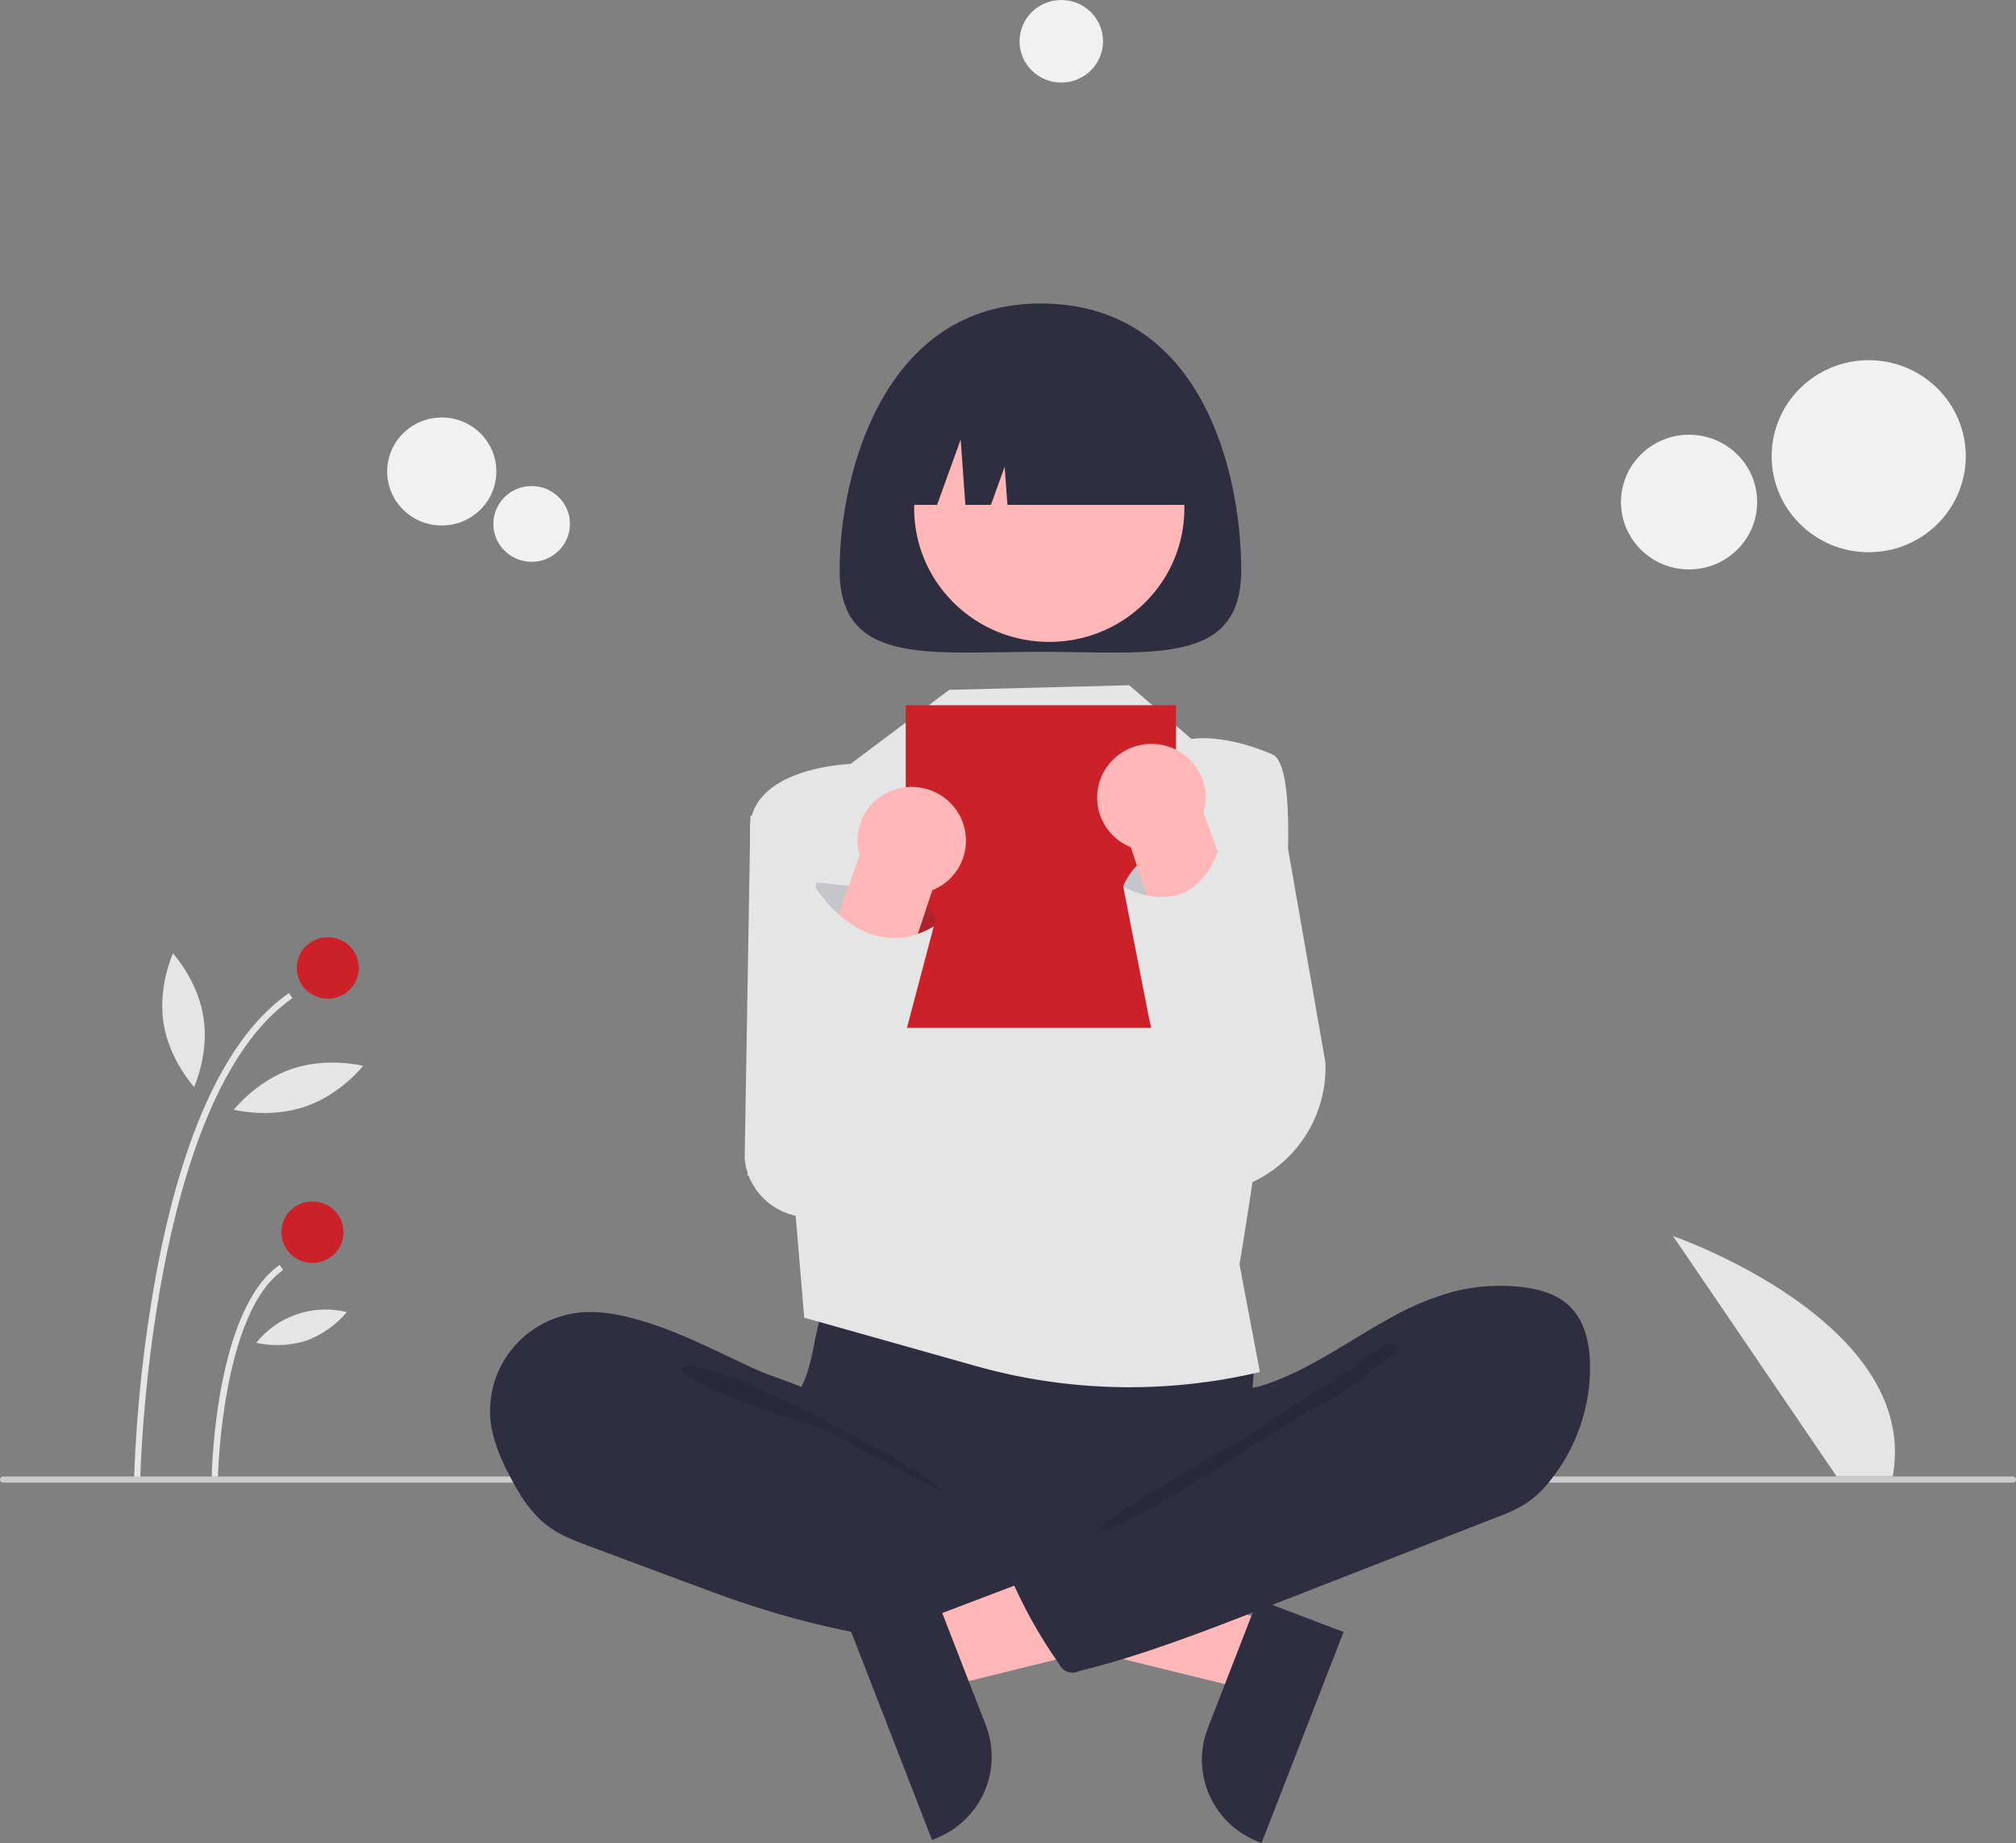 <svg width="186" height="170" viewBox="0 0 186 170" fill="none" xmlns="http://www.w3.org/2000/svg">
<rect x="0" y="0" width="186" height="170" fill="#808080" stroke="none"/>
<g clip-path="url(#clip0_51_4368)">
<path d="M169.455 136.197L154.356 114.016C154.356 114.016 177.222 121.911 174.627 136.197H169.455Z" fill="#E5E5E5"/>
<path d="M12.943 136.344L12.37 136.333C12.592 130.03 13.272 123.751 14.405 117.544C16.883 104.256 21.005 95.529 26.655 91.605L26.984 92.069C13.786 101.234 12.95 135.994 12.943 136.344Z" fill="#E5E5E5"/>
<path d="M20.108 136.208L19.535 136.197C19.547 135.57 19.905 120.774 25.795 116.684L26.124 117.148C20.472 121.073 20.111 136.058 20.108 136.208Z" fill="#E5E5E5"/>
<path d="M30.245 92.121C31.828 92.121 33.111 90.852 33.111 89.286C33.111 87.721 31.828 86.452 30.245 86.452C28.662 86.452 27.379 87.721 27.379 89.286C27.379 90.852 28.662 92.121 30.245 92.121Z" fill="#CC2129"/>
<path d="M28.826 116.497C30.408 116.497 31.692 115.228 31.692 113.663C31.692 112.097 30.408 110.828 28.826 110.828C27.243 110.828 25.96 112.097 25.96 113.663C25.96 115.228 27.243 116.497 28.826 116.497Z" fill="#CC2129"/>
<path d="M18.772 93.82C19.311 97.222 17.907 100.266 17.907 100.266C17.907 100.266 15.63 97.792 15.091 94.39C14.553 90.987 15.957 87.944 15.957 87.944C15.957 87.944 18.234 90.417 18.772 93.82Z" fill="#E5E5E5"/>
<path d="M28.14 102.083C24.846 103.201 21.572 102.364 21.572 102.364C21.572 102.364 23.638 99.715 26.931 98.598C30.225 97.481 33.5 98.317 33.5 98.317C33.5 98.317 31.434 100.966 28.14 102.083Z" fill="#E5E5E5"/>
<path d="M28.246 123.671C26.755 124.134 25.168 124.202 23.642 123.868C24.611 122.648 25.916 121.731 27.399 121.228C28.882 120.725 30.481 120.657 32.003 121.032C31.006 122.222 29.71 123.132 28.246 123.671Z" fill="#E5E5E5"/>
<path d="M185.713 136.764H0.287C0.211 136.764 0.138 136.734 0.084 136.681C0.03 136.628 0 136.556 0 136.48C0 136.405 0.03 136.333 0.084 136.28C0.138 136.227 0.211 136.197 0.287 136.197H185.713C185.789 136.197 185.862 136.227 185.916 136.28C185.97 136.333 186 136.405 186 136.48C186 136.556 185.97 136.628 185.916 136.681C185.862 136.734 185.789 136.764 185.713 136.764Z" fill="#CBCBCB"/>
<path d="M117.444 149.831L115.1 155.866L90.446 149.794L93.906 140.886L117.444 149.831Z" fill="#FFB7B7"/>
<path d="M123.958 150.539L116.398 170L116.149 169.905C114.117 169.134 112.479 167.595 111.595 165.629C110.71 163.663 110.652 161.43 111.432 159.421L111.432 159.42L116.05 147.534L123.958 150.539Z" fill="#2F2E41"/>
<path d="M79.981 74.261L69.237 75.256L68.704 106.872C68.847 108.422 69.597 109.854 70.795 110.863C71.992 111.872 73.541 112.378 75.111 112.271L81.923 111.807L79.981 74.261Z" fill="#E5E5E5"/>
<path d="M117.858 72.705L110.507 72.611L110.072 110.178C111.696 110.232 113.314 109.954 114.825 109.361C116.336 108.769 117.708 107.875 118.854 106.735C120 105.596 120.897 104.235 121.488 102.737C122.079 101.239 122.351 99.638 122.288 98.031L117.858 72.705Z" fill="#E5E5E5"/>
<path d="M75.203 123.524C75.028 124.613 74.776 125.689 74.446 126.743C74.075 127.775 73.503 128.729 73.163 129.771C72.082 133.094 73.581 136.798 75.975 139.363C78.051 141.578 80.731 143.151 83.691 143.894C85.85 144.431 88.096 144.508 90.321 144.583C96.484 144.79 102.805 144.974 108.644 143.016C110.489 142.382 112.271 141.581 113.967 140.624C114.503 140.372 114.975 140.004 115.349 139.548C115.794 138.921 115.851 138.108 115.847 137.342C115.834 134.758 115.304 132.187 115.43 129.606C115.5 128.177 115.77 126.748 115.637 125.323C115.453 123.705 114.767 122.182 113.674 120.964C112.581 119.745 111.135 118.891 109.532 118.517C107.875 118.165 106.157 118.357 104.47 118.517C100.093 118.933 95.697 119.128 91.299 119.1C86.805 119.072 82.34 118.393 77.869 118.322C76.546 118.301 76.573 118.705 76.152 119.97C75.764 121.135 75.447 122.322 75.203 123.524Z" fill="#2F2E41"/>
<path d="M57.632 121.424C56.424 121.124 55.179 120.993 53.934 121.035C52.625 121.107 51.347 121.453 50.185 122.05C49.022 122.648 48.002 123.484 47.191 124.502C46.38 125.52 45.798 126.697 45.483 127.955C45.168 129.213 45.127 130.523 45.364 131.797C45.665 133.178 46.159 134.511 46.829 135.758C47.81 137.726 48.986 139.691 50.802 140.952C51.864 141.69 53.094 142.15 54.308 142.603L63.872 146.166C65.279 146.69 66.686 147.214 68.106 147.7C75.244 150.14 82.686 151.604 90.225 152.049C92.521 152.184 94.852 152.222 97.093 151.705C97.624 151.582 98.191 151.399 98.499 150.954C98.681 150.639 98.789 150.288 98.813 149.927L99.402 145.853C99.485 145.279 99.564 144.675 99.352 144.135C99.082 143.45 98.406 143.019 97.762 142.653C91.475 139.082 84.134 137.112 78.842 132.21C77.596 131.056 76.554 129.227 75.04 128.443C73.323 127.554 71.302 127.047 69.528 126.228C65.649 124.437 61.836 122.38 57.632 121.424Z" fill="#2F2E41"/>
<path opacity="0.1" d="M67.179 126.917C70.56 127.964 84.831 135.222 87.277 137.756C86.949 137.873 75.825 131.707 75.491 131.608C72.456 130.707 69.405 129.8 66.523 128.482C65.944 128.217 62.758 126.971 62.902 126.247C63.065 125.431 66.579 126.731 67.179 126.917Z" fill="black"/>
<path d="M87.579 63.634L78.478 70.469C78.478 70.469 68.875 70.766 69.2 76.837C69.524 82.909 73.368 111.655 73.368 111.655L74.201 121.546L90.019 126.004C98.566 128.412 107.596 128.604 116.239 126.56L114.359 116.637C114.359 116.637 121.971 71.571 117.385 69.587C112.8 67.603 109.934 68.17 109.934 68.17L104.186 63.209L87.579 63.634Z" fill="#E5E5E5"/>
<path d="M114.519 52.595C114.519 61.467 106.225 60.125 95.992 60.125C85.76 60.125 77.465 61.467 77.465 52.595C77.465 43.723 81.517 27.996 95.992 27.996C110.966 27.996 114.519 43.723 114.519 52.595Z" fill="#2F2E41"/>
<path d="M105.623 55.602C110.492 50.787 110.492 42.98 105.623 38.164C100.754 33.349 92.861 33.349 87.992 38.164C83.124 42.98 83.124 50.787 87.992 55.602C92.861 60.417 100.754 60.417 105.623 55.602Z" fill="#FFB7B7"/>
<path d="M81.526 46.571H86.457L88.632 40.547L89.067 46.571H91.424L92.693 43.057L92.947 46.571H110.459C110.459 43.109 109.068 39.789 106.593 37.341C104.118 34.894 100.761 33.519 97.261 33.519H94.723C91.223 33.519 87.866 34.894 85.391 37.341C82.916 39.789 81.526 43.109 81.526 46.571Z" fill="#2F2E41"/>
<path d="M108.501 65.052H83.567V94.814H108.501V65.052Z" fill="#CC2129"/>
<path d="M84.941 149.547L87.286 155.583L111.94 149.51L108.48 140.603L84.941 149.547Z" fill="#FFB7B7"/>
<path d="M86.336 147.251L90.953 159.137L90.953 159.137C91.734 161.146 91.675 163.379 90.791 165.346C89.906 167.312 88.268 168.85 86.237 169.622L85.988 169.717L78.428 150.256L86.336 147.251Z" fill="#2F2E41"/>
<path d="M134.222 119.114C136.203 118.622 138.256 118.484 140.286 118.704C141.907 118.881 143.577 119.327 144.76 120.436C146.201 121.787 146.664 123.876 146.702 125.838C146.766 129.748 145.455 133.558 142.993 136.617C142.392 137.391 141.677 138.071 140.873 138.636C140.005 139.173 139.079 139.614 138.114 139.951L116.697 148.306C111.063 150.503 105.409 152.708 99.532 154.157C99.213 154.309 98.845 154.33 98.51 154.214C98.175 154.099 97.9 153.856 97.746 153.54C97.741 153.531 97.736 153.521 97.732 153.511C95.855 150.86 94.281 148.012 93.038 145.019C92.979 144.948 92.938 144.864 92.919 144.774C92.9 144.684 92.903 144.591 92.929 144.502C92.954 144.414 93 144.332 93.064 144.265C93.127 144.198 93.206 144.147 93.294 144.117L108.442 135.509C109.527 134.892 110.624 134.267 111.525 133.408C112.18 132.78 112.716 132.042 113.108 131.228C113.422 130.58 113.451 129.049 113.852 128.569C114.245 128.1 115.588 128.063 116.209 127.878C117.084 127.613 117.941 127.292 118.774 126.919C122.163 125.42 125.18 123.241 128.428 121.486C130.25 120.455 132.197 119.658 134.222 119.114Z" fill="#2F2E41"/>
<path opacity="0.1" d="M125.635 125.542C123.032 127.475 119.662 129.252 117.083 131.236C116.203 131.914 101.528 140.073 101.32 141.157C103.727 141.558 119.056 130.952 121.249 129.894C123.442 128.836 125.386 127.343 127.313 125.862C127.804 125.484 129.884 124.349 128.475 123.927C127.681 123.69 126.221 125.156 125.635 125.542Z" fill="black"/>
<path d="M172.412 50.94C177.358 50.94 181.367 46.974 181.367 42.083C181.367 37.191 177.358 33.225 172.412 33.225C167.466 33.225 163.456 37.191 163.456 42.083C163.456 46.974 167.466 50.94 172.412 50.94Z" fill="#F1F1F1"/>
<path d="M155.837 52.526C159.307 52.526 162.119 49.744 162.119 46.313C162.119 42.882 159.307 40.1 155.837 40.1C152.368 40.1 149.555 42.882 149.555 46.313C149.555 49.744 152.368 52.526 155.837 52.526Z" fill="#F1F1F1"/>
<path d="M40.758 48.473C43.54 48.473 45.795 46.243 45.795 43.491C45.795 40.74 43.54 38.509 40.758 38.509C37.976 38.509 35.721 40.74 35.721 43.491C35.721 46.243 37.976 48.473 40.758 48.473Z" fill="#F1F1F1"/>
<path d="M49.051 51.823C51.002 51.823 52.584 50.258 52.584 48.328C52.584 46.398 51.002 44.834 49.051 44.834C47.099 44.834 45.517 46.398 45.517 48.328C45.517 50.258 47.099 51.823 49.051 51.823Z" fill="#F1F1F1"/>
<path d="M97.916 7.616C100.043 7.616 101.767 5.911 101.767 3.808C101.767 1.705 100.043 -2.86102e-06 97.916 -2.86102e-06C95.79 -2.86102e-06 94.066 1.705 94.066 3.808C94.066 5.911 95.79 7.616 97.916 7.616Z" fill="#F1F1F1"/>
<path opacity="0.17" d="M74.969 84.043L75.314 81.415C75.314 81.415 88.153 82.342 86.147 85.46C84.14 88.578 79.268 88.861 79.268 88.861L74.969 84.043Z" fill="#2F2E41"/>
<path d="M84.661 72.618C85.396 72.698 86.105 72.938 86.735 73.321C87.366 73.704 87.903 74.22 88.308 74.832C88.677 75.391 88.928 76.018 89.046 76.675C89.163 77.332 89.146 78.006 88.994 78.657C88.841 79.307 88.558 79.92 88.16 80.459C87.763 80.999 87.259 81.453 86.679 81.794C86.466 81.919 86.245 82.026 86.015 82.117L78.124 105.991C77.895 106.462 77.575 106.884 77.18 107.232C76.786 107.58 76.327 107.848 75.828 108.02C75.329 108.192 74.8 108.264 74.273 108.233C73.746 108.203 73.229 108.069 72.754 107.84C72.279 107.612 71.855 107.292 71.505 106.901C71.155 106.509 70.887 106.053 70.716 105.559C70.545 105.064 70.474 104.541 70.508 104.02C70.542 103.498 70.68 102.989 70.914 102.52L79.307 78.911C79.078 78.13 79.048 77.305 79.218 76.509C79.389 75.714 79.755 74.972 80.284 74.35C80.814 73.728 81.49 73.244 82.253 72.942C83.017 72.64 83.844 72.528 84.661 72.618Z" fill="#FFB7B7"/>
<path d="M75.087 81.639C75.087 81.639 79.609 89.28 86.147 85.46L79.811 109.439H74.473L68.951 108.419L70.497 98.512L75.087 81.639Z" fill="#E5E5E5"/>
<path d="M107.375 86.862L103.629 81.775C103.629 81.775 105.429 76.499 112.41 78.428C112.41 78.428 116.853 88.263 107.375 86.862Z" fill="#E5E5E5"/>
<path opacity="0.17" d="M107.375 86.862L103.629 81.775C103.629 81.775 105.429 76.499 112.41 78.428C112.41 78.428 116.853 88.263 107.375 86.862Z" fill="#2F2E41"/>
<path d="M108.367 69.09C109.447 69.587 110.312 70.451 110.803 71.525C111.294 72.599 111.379 73.812 111.042 74.943L119.434 98.552C119.668 99.02 119.806 99.53 119.84 100.051C119.874 100.573 119.804 101.096 119.633 101.59C119.462 102.085 119.194 102.541 118.844 102.933C118.494 103.324 118.069 103.644 117.594 103.872C117.119 104.101 116.603 104.235 116.076 104.265C115.548 104.296 115.02 104.224 114.521 104.052C114.022 103.88 113.562 103.612 113.168 103.264C112.774 102.916 112.454 102.494 112.225 102.023L104.333 78.149C104.104 78.058 103.882 77.95 103.67 77.826C103.09 77.484 102.586 77.03 102.188 76.491C101.791 75.952 101.507 75.339 101.355 74.688C101.203 74.038 101.185 73.364 101.303 72.707C101.421 72.05 101.672 71.423 102.041 70.864C102.446 70.251 102.983 69.735 103.613 69.352C104.244 68.969 104.952 68.729 105.688 68.649C106.605 68.547 107.533 68.699 108.367 69.09Z" fill="#FFB7B7"/>
<path d="M103.629 81.775C103.629 81.775 109.809 85.484 112.41 78.428L121.12 101.108L118.532 105.585L118.157 105.615C116.614 105.743 115.062 105.498 113.635 104.901C112.208 104.304 110.949 103.374 109.965 102.19C107.96 99.775 106.595 96.903 105.993 93.835L103.629 81.775Z" fill="#E5E5E5"/>
</g>
<defs>
<clipPath id="clip0_51_4368">
<rect width="186" height="170" fill="white"/>
</clipPath>
</defs>
</svg>
